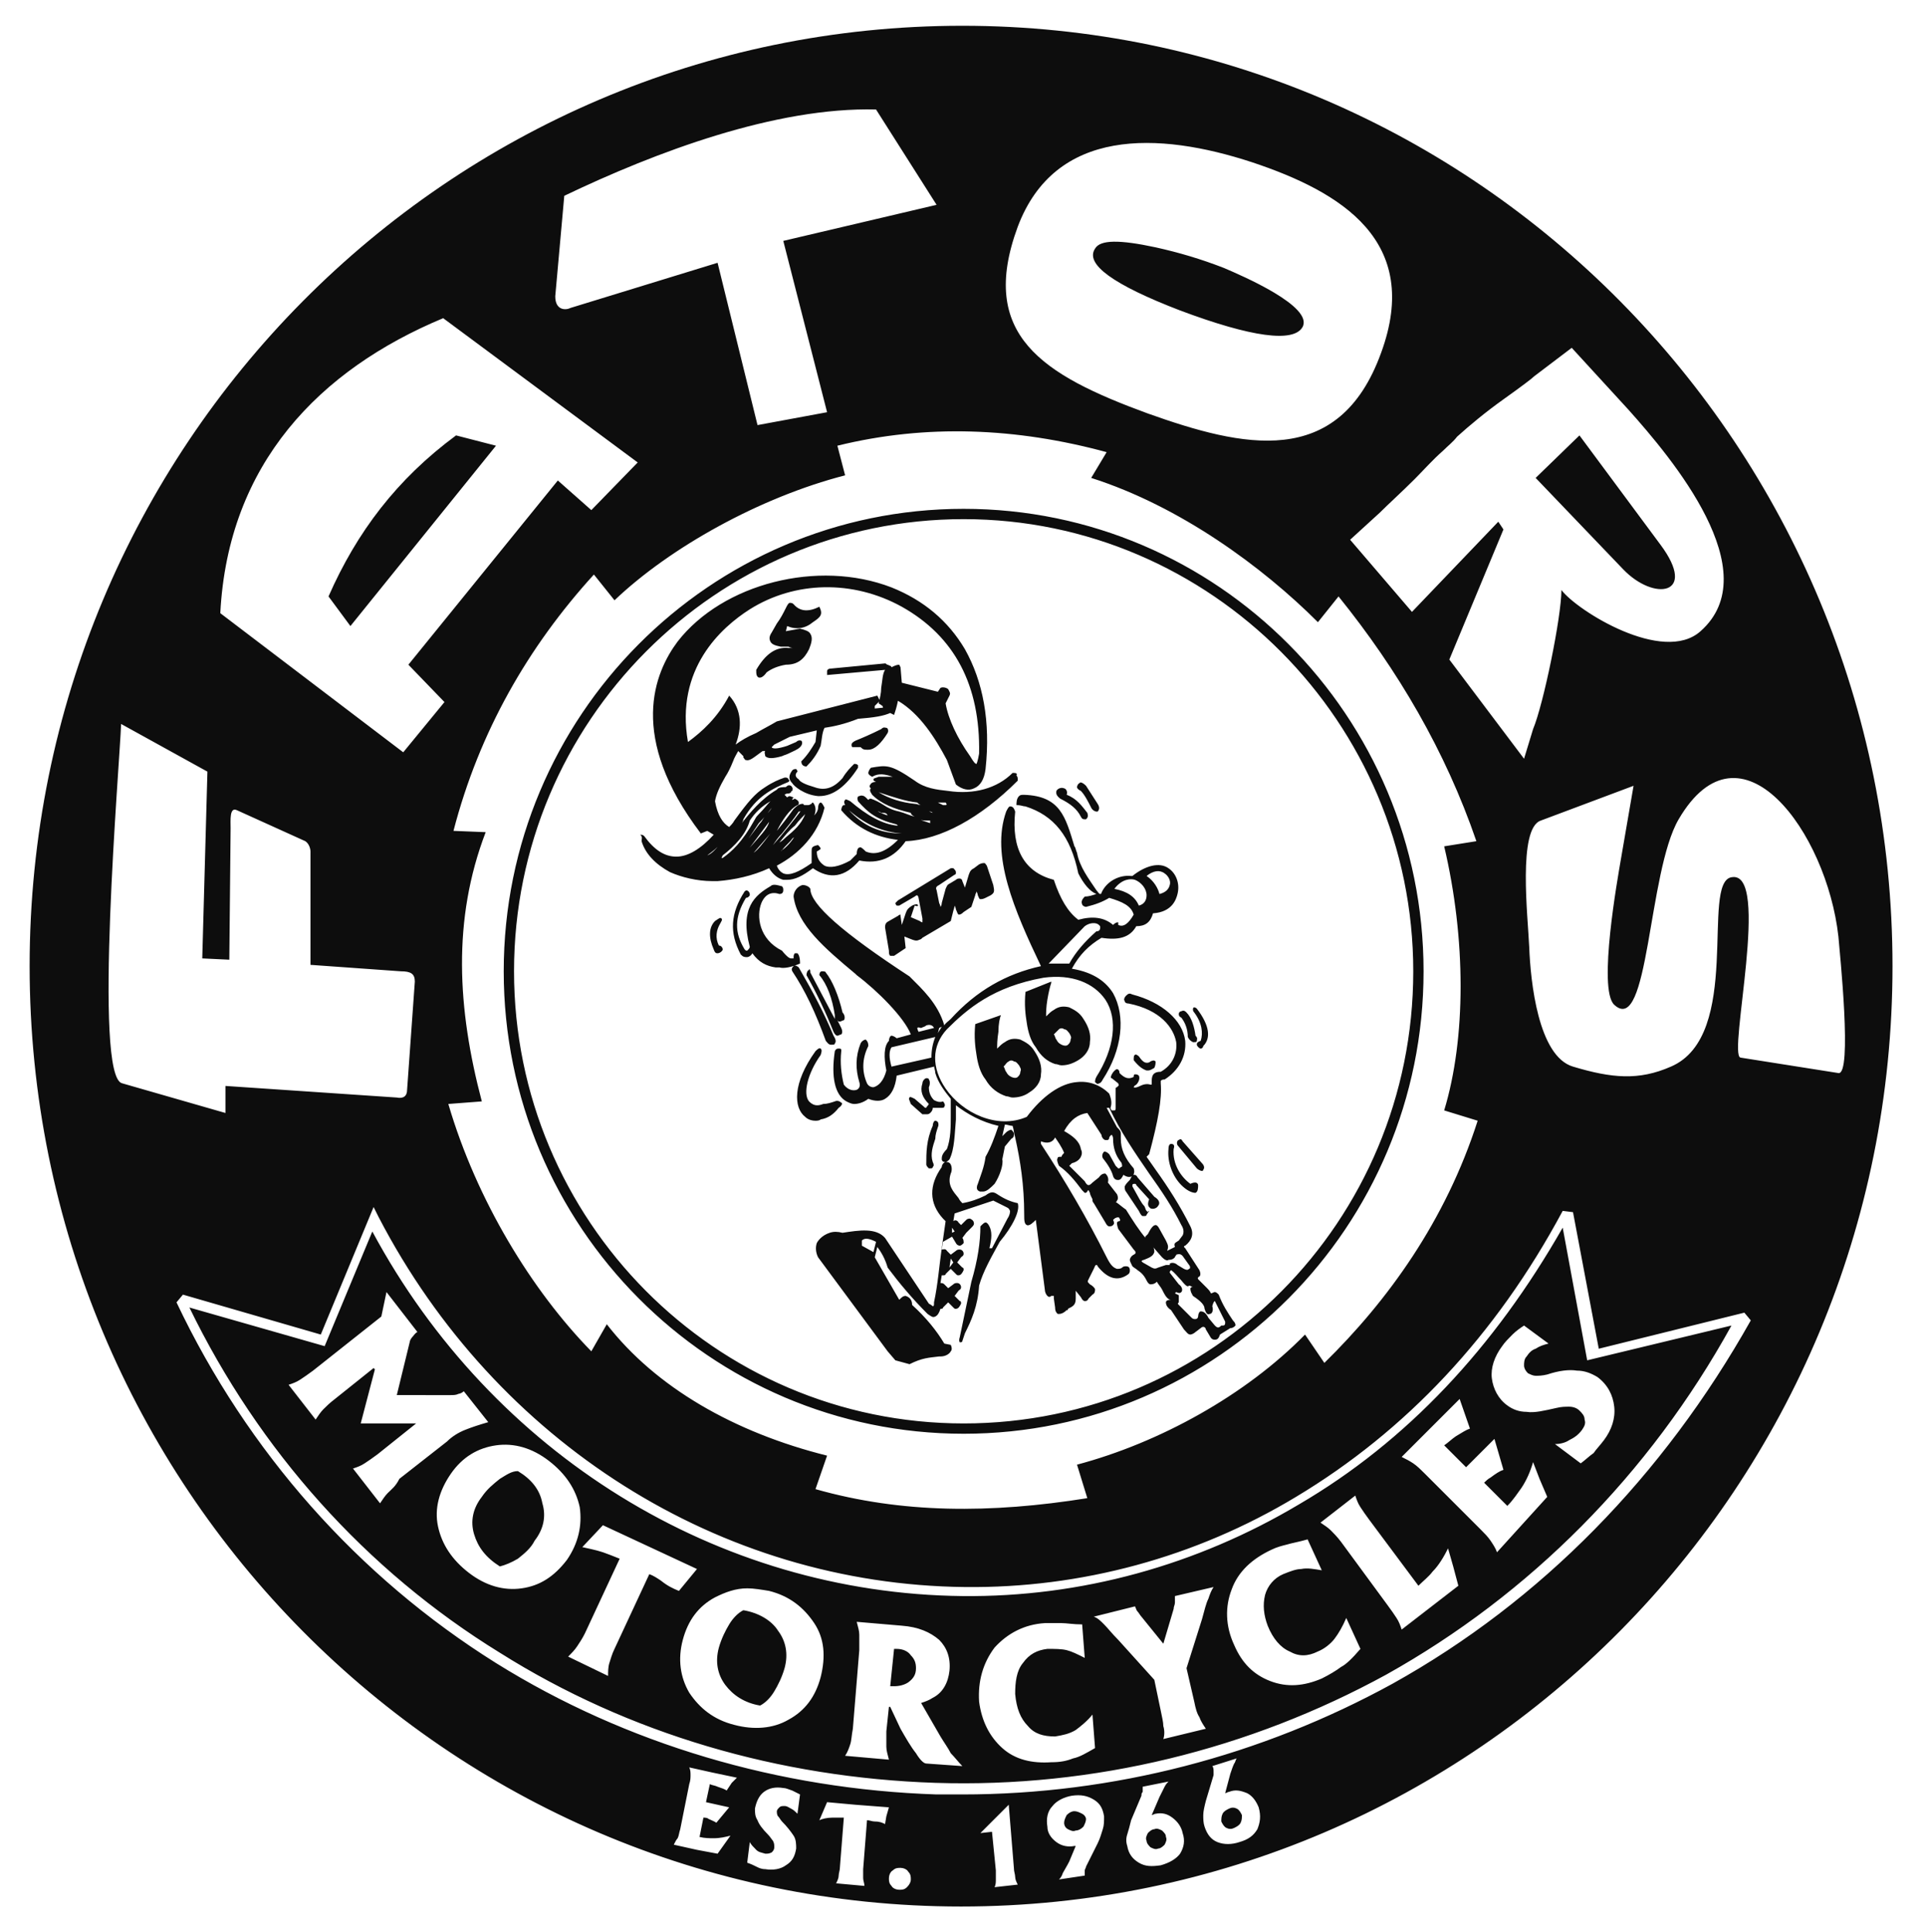 <?xml version="1.0" encoding="utf-8"?>
<!-- Generator: Adobe Illustrator 22.1.0, SVG Export Plug-In . SVG Version: 6.00 Build 0)  -->
<svg version="1.1" id="Layer_1" xmlns="http://www.w3.org/2000/svg" xmlns:xlink="http://www.w3.org/1999/xlink" x="0px" y="0px"
	 viewBox="0 0 149.5 150" style="enable-background:new 0 0 149.5 150;" xml:space="preserve">
<style type="text/css">
	.st0{fill:#0D0D0D;}
</style>
<path class="st0" d="M39.1,75.4c0,19.8,16,35.9,35.7,35.9s35.7-16.1,35.7-35.9s-16-35.9-35.7-35.9S39.1,55.6,39.1,75.4z M74.8,40.3
	c19.2,0,34.9,15.8,34.9,35.1c0,19.4-15.6,35.1-34.9,35.1S39.9,94.7,39.9,75.4C39.9,56,55.6,40.3,74.8,40.3z M62.1,74.8L62.1,74.8
	c0-0.5-0.1-0.7-0.2-0.8c-0.1,0-0.1,0-0.2,0c-0.1,0.1-0.1,0.2-0.1,0.4h-0.1l0,0c0,0,0,0-0.1,0s-0.3-0.1-0.7-0.6l0,0
	c-1.8-0.9-2-2.7-1.6-3.7c0.3-0.7,0.8-0.9,1.4-0.7l0,0l0,0c0.2,0,0.3-0.1,0.3-0.3c0-0.1,0-0.2-0.1-0.3c-0.4-0.1-0.7-0.2-0.9,0
	c-1.2,0.7-2.4,1.7-1.6,4.7c0,0.1-0.1,0.2-0.2,0.3c-0.1,0-0.1,0-0.2-0.1c-0.8-1.3-0.8-2.5,0.1-4c0.2,0,0.3-0.2,0.3-0.2
	c0-0.1,0-0.2-0.1-0.3c-0.1-0.1-0.2-0.1-0.3,0l0,0c-1.1,1.7-1.2,3.2-0.3,4.9l0,0c0.2,0.2,0.3,0.2,0.5,0.2c0.1,0,0.3-0.1,0.4-0.3
	c0.5,0.7,1.1,1,1.8,1.1c0.1,0,0.2,0,0.3,0C60.8,75.2,61.4,75.1,62.1,74.8L62.1,74.8z M58.8,73.6L58.8,73.6L58.8,73.6L58.8,73.6z
	 M60,74.5L60,74.5L60,74.5L60,74.5z M49.8,65.3c0.3,1,1.1,1.8,2.2,2.4c0.9,0.4,2.1,0.7,3.3,0.7c0.1,0,0.3,0,0.4,0
	c1.3-0.1,2.7-0.4,4-1c0.3,0.5,0.7,0.8,1.1,0.9c0.1,0,0.2,0,0.3,0c0.6,0,1.2-0.3,2-0.9c1.3,0.9,2.5,0.7,3.6-0.6
	c1.5,0.3,2.7-0.2,3.6-1.5c2.7-0.1,5.8-1.8,8.7-4.7l0,0l0,0c0-0.2,0-0.3-0.1-0.4C79,60,78.8,60,78.6,60l0,0l0,0c-1.2,1.2-3,1.7-5,1.4
	c-0.9-0.1-1.8-0.2-2.6-0.8c-1.9-1.3-2.2-1.2-3.4-1l0,0l0,0c-0.1,0.1-0.2,0.3-0.2,0.4c0,0.1,0.1,0.2,0.3,0.3l0,0l0,0
	c0.5-0.3,1-0.2,1.6,0c-0.4,0-0.8,0-1.1,0c-0.2,0.1-0.4,0.1-0.4,0.2c0,0.1,0,0.1,0.2,0.2l0,0c-0.3,0-0.4,0.1-0.5,0.3
	c0,0.1,0,0.1,0.1,0.2l0,0c-0.1,0.1-0.1,0.2,0.1,0.5l0,0c0.7,0.7,1.7,1.1,3,1.4c0,0.1,0.1,0.2,0.3,0.3c-0.4-0.1-0.8-0.3-1.2-0.4
	c-0.5-0.1-0.9-0.3-1.2-0.5c-0.3-0.2-0.7-0.4-1-0.5l0,0l0,0c-0.1,0-0.1,0-0.2,0.1c-0.1-0.1-0.1-0.1-0.2-0.2c-0.1-0.1-0.3-0.2-0.5-0.1
	c-0.1,0-0.2,0.1-0.1,0.4l0,0l0,0c0.8,0.9,1.4,1.4,3,1.8l0.1,0.1l0,0c-1.2-0.1-2.4-0.8-3.7-1.9c-0.2-0.1-0.4-0.2-0.4-0.1
	c-0.1,0.1-0.1,0.2,0,0.4c-0.1,0-0.1,0-0.1,0c-0.1,0-0.2,0.2-0.2,0.4l0,0l0,0c1.2,1.4,2.7,2.1,4.4,2.3c-1,1-1.8,1.2-2.5,0.9
	c-0.2-0.2-0.4-0.4-0.5-0.3c-0.1,0-0.2,0.2-0.2,0.5L66,66.8c-0.9,0.5-1.6,0.6-2,0.4c-0.3-0.2-0.6-0.5-0.6-1.1
	c0.2-0.1,0.3-0.2,0.3-0.2c0-0.1-0.1-0.2-0.2-0.3l0,0l0,0C63,65.7,63,65.8,63,66.1V67c-1,0.7-1.7,1-2.2,0.8c-0.2-0.1-0.4-0.3-0.5-0.6
	c1.7-0.9,3.2-2.4,3.7-4.5l0,0l0,0c-0.1-0.2-0.2-0.4-0.3-0.4s-0.2,0.2-0.2,0.4s-0.1,0.4-0.3,0.6c0.1-0.2,0.1-0.4,0.1-0.5
	c0-0.2-0.1-0.4-0.2-0.5l0,0l0,0c0,0-0.1,0-0.1,0.1c-0.1,0-0.1,0.1-0.3,0.1l0,0l0,0c0,0,0,0,0,0.1c0,0,0,0,0-0.1l0,0l0,0
	c-0.1,0-0.2,0-0.3,0c-0.1,0.1,0,0.2,0,0.2l0,0c0,0.1-0.1,0.1-0.2,0.2l0,0l0,0c-0.6,0.8-1.4,1.8-2.2,2.7l0,0l0,0l0,0
	c0.2-0.3,0.4-0.6,0.7-0.9c0.4-0.5,0.9-1.1,1.3-1.7c0.2,0,0.3-0.1,0.4-0.2c0-0.1,0-0.2,0-0.3s-0.1-0.1-0.1-0.1
	c-0.2,0-0.4,0.1-0.7,0.4c-0.5,0.7-0.9,1.2-1.3,1.7c0.4-0.8,1-1.7,1.6-2c0.1,0,0.1-0.1,0.1-0.2c0-0.1-0.1-0.2-0.3-0.3l0,0l-0.2,0.1
	c0-0.1,0-0.1,0.1-0.2l0,0l-0.3-0.1l0,0c-0.1,0-0.2,0.1-0.2,0.1l-0.2-0.2c0.1-0.1,0.2-0.1,0.3-0.1s0.2-0.1,0.2-0.1s0-0.1,0.1-0.1l0,0
	c0-0.1,0.1-0.2-0.1-0.4c-0.2-0.1-0.3,0-0.4,0.1c-0.2,0-0.6,0-0.7,0.2c-1.2,0.7-2.1,1.8-2.8,2.7c0.1-0.1,0.2-0.3,0.2-0.4
	c1-1.8,2.3-2.4,3.5-2.9l0,0c0.1-0.1,0.1-0.1,0-0.2c0-0.1-0.2-0.2-0.4-0.1c-0.3,0.1-0.8,0.3-1.4,0.7c-0.8,0.5-1.3,1.1-2.4,2.6
	c-0.1,0.2-0.3,0.4-0.4,0.5l0,0c-0.5-0.3-0.9-0.9-1.1-2c0.1-0.6,0.4-1.2,0.8-1.9c0.2-0.3,0.4-0.7,0.6-1.2c0.1-0.3,0.3-0.6,0.4-0.8
	l0.4,0.4v0.1l0,0c0.1,0.1,0.1,0.2,0.2,0.2c0.3,0.1,0.6-0.2,1.3-0.7l0,0h0.1h0.1c-0.1,0.1,0,0.3,0,0.4c0.2,0.2,0.6,0.2,1.3,0
	c0.2-0.1,0.3-0.1,0.5-0.2c0.4-0.2,0.7-0.3,0.9-0.5s0.2-0.4,0.1-0.5c0,0-0.2-0.1-0.4,0.1l-0.7,0.3c-0.3,0.1-0.7,0.2-0.9,0.2l0,0
	c-0.3,0-0.3-0.1-0.3-0.1s0,0,0.2-0.2l1.2-0.6l2.1-0.5l-0.1,0.9c-0.3,0.5-0.6,1-1.1,1.5l0,0l0,0c0,0.3,0.2,0.4,0.4,0.4l0,0l0,0
	c0.4-0.4,0.8-0.9,1.1-1.6l0,0c0.1-0.5,0.1-1,0.3-1.4c0.7-0.1,1.6-0.3,2.6-0.7c1.2-0.1,2-0.2,2.6-0.5l0,0l-0.3-0.4l-1,0.1v-0.2
	l0.4-0.4L68.1,54l-7.8,2l0,0c-0.5,0.3-1.1,0.6-1.6,0.9c-0.7,0.3-1.2,0.6-1.6,0.9c0.5-1.3,0.5-2.7-0.5-3.8l0,0l0,0
	c-0.9,1.7-2.1,2.8-3.2,3.6c-1-5.7,2.6-8.9,4.8-10.3c3.5-2.2,8-2.3,11.8-0.2c4.1,2.3,6.1,6.1,6,11.4c-0.1,0.6-0.2,0.8-0.2,0.8
	c-0.1,0-0.2-0.1-0.5-0.6c-1-1.4-1.7-2.9-1.9-4.1l0.3-0.6c0.1-0.2,0-0.3-0.1-0.5c-0.1-0.1-0.4-0.2-0.6-0.1l0,0l-0.2,0.3L70,53
	l-0.1-1.2l-0.1-0.2l0,0c-0.2,0-0.4,0.1-0.6,0.2c0-0.1-0.1-0.1-0.3-0.2c-0.1,0-0.1-0.1-0.2-0.1l0,0l-4.2,0.4c-0.2,0-0.3,0.1-0.3,0.2
	c0,0.1,0,0.2,0,0.3l0,0l4.5-0.4c-0.2,0.3-0.2,0.8-0.3,1.4c0,0.4-0.1,0.8-0.2,1.2l0,0l0.3,0.2l0.1,0.3l0.8,0.4l0,0
	c0.1-0.3,0.2-0.6,0.3-1.1c1.7,1,2.9,2.9,3.8,4.6l0.7,1.9l0,0l0,0c0.5,0.4,1,0.5,1.4,0.3c0.5-0.2,0.8-0.7,0.9-1.5
	c0.4-3.7-0.2-6.8-1.6-9.3c-1.3-2.2-3.2-3.8-5.7-4.8c-5.7-2.2-13.1-0.3-16.6,4.2c-1.8,2.4-3.9,7.4,1.8,14.9l0,0l0.5-0.2l0.5,0.3
	c-1,1.1-2,1.7-2.9,1.7l0,0c-0.9,0-1.7-0.5-2.5-1.6l0,0c-0.1-0.1-0.2-0.1-0.3-0.1C49.9,65,49.8,65.1,49.8,65.3L49.8,65.3L49.8,65.3z
	 M72.2,63.9c-0.3-0.1-0.6-0.2-0.9-0.3c0.2,0.1,0.5,0.1,0.9,0.1C72.2,63.7,72.2,63.8,72.2,63.9C72.2,63.8,72.2,63.8,72.2,63.9z
	 M73.4,62.3c0.1,0.1,0.1,0.2,0,0.2c0,0-0.1,0-0.2,0l-0.4-0.2C73,62.3,73.2,62.3,73.4,62.3z M72.4,63.1L72.4,63.1
	C72.4,63.2,72.4,63.2,72.4,63.1c-0.1,0-0.2-0.1-0.3-0.1C72.2,63,72.3,63,72.4,63.1z M71,62.4c-1-0.1-2-0.4-2.8-0.9
	c1.2,0.4,2.1,0.7,3,0.8c0.1,0.1,0.2,0.2,0.3,0.2C71.3,62.5,71.2,62.4,71,62.4z M68.9,63.3c-0.3-0.1-0.6-0.2-0.9-0.4
	c0.1,0.1,0.3,0.1,0.4,0.2C68.7,63.1,68.8,63.1,68.9,63.3L68.9,63.3z M65.9,62.9c1.4,1.2,2.7,1.7,4.1,1.8
	C68.3,64.7,67,64.1,65.9,62.9z M60.7,66C60.6,66.1,60.6,66.1,60.7,66C60.6,66.1,60.6,66,60.7,66c0.3-0.4,0.6-0.6,0.8-0.9
	c0.1-0.1,0.2-0.1,0.2-0.2C61.4,65.4,61,65.8,60.7,66z M61.7,64.1c0.3-0.4,0.6-0.7,0.8-0.9C62.2,64,61.6,64.5,61,65
	c-0.1,0.1-0.3,0.3-0.5,0.4C60.9,64.9,61.3,64.4,61.7,64.1z M58.2,65.8C58.2,65.8,58.2,65.9,58.2,65.8C58.2,65.9,58.2,65.8,58.2,65.8
	l1.5-2C59.6,64.3,58.9,65,58.2,65.8C58.3,65.8,58.2,65.8,58.2,65.8z M58.5,66.2l1.3-1.5C59.2,65.5,58.8,66,58.5,66.2z M59.9,62.7
	c-0.1,0.2-0.2,0.3-0.4,0.5s-0.3,0.5-0.5,0.7l-0.9,1.2l0.8-1.2C59.3,63.5,59.6,63.1,59.9,62.7z M58.2,63.7c0.4-0.6,0.9-1.1,1.6-1.5
	c-0.2,0.2-0.5,0.6-0.9,1c-0.1,0.1-0.2,0.2-0.3,0.4c-1,1.8-1.8,2.5-2.5,3l0,0c-0.1,0-0.1,0-0.1,0s0,0,0.1-0.2
	C57,65.7,57.9,64.8,58.2,63.7z M55.9,65.5c-0.4,0.5-0.7,0.8-1,0.9C55.3,66.1,55.7,65.8,55.9,65.5z M63.1,48.3
	c0.6-0.4,0.8-0.6,0.5-1.2l0,0l0,0c-0.8,0.4-1.5,0.4-2-0.2c-0.1-0.1-0.2-0.1-0.3-0.1S61.1,47,61,47.2c-0.2,0.4-0.4,0.8-0.7,1.2
	l-0.4,0.7c-0.2,0.3-0.2,0.5-0.1,0.7c0.1,0.2,0.3,0.3,0.8,0.4h0.6c0.2,0.1,0.3,0.1,0.4,0.1c0,0-0.1,0-0.2,0c-0.1,0-0.1,0-0.2,0
	c-1-0.1-1.8,0.5-2.5,1.7l0,0c0,0.3,0,0.5,0.2,0.6c0,0,0,0,0.1,0s0.3-0.1,0.5-0.4c0.4-0.3,0.9-0.5,1.5-0.6l0,0c0.9,0,1.4-0.4,1.8-1.2
	c0.2-0.5,0.3-0.9,0.1-1.2c-0.1-0.2-0.4-0.3-0.8-0.4L61,49l0.1-0.4C61.8,48.9,62.5,48.8,63.1,48.3z M66.8,58c0.2,0.2,0.3,0.2,0.5,0.2
	c0,0,0,0,0.1,0c0.5,0,1-0.5,1.5-1.3l0,0c0.1-0.2,0-0.4-0.1-0.4s-0.2-0.1-0.4,0.1c-0.8,0.4-1.5,0.7-2,0.9l0,0
	c-0.2,0.1-0.3,0.2-0.3,0.3s0,0.2,0.1,0.2s0.2,0,0.3,0H66.8z M61.9,59.9L61.9,59.9c0-0.1-0.1-0.2-0.1-0.2c-0.1,0-0.2,0-0.3,0.1l0,0
	c-0.3,0.4-0.3,0.7,0,1c0.1,0.2,0.9,0.9,2,1c0,0,0,0,0.1,0c1.1,0,2.1-0.8,3-2.2l0,0c0-0.1,0-0.1,0-0.2c-0.1-0.1-0.2-0.1-0.3-0.1l0,0
	l0,0c-0.3,0.3-0.6,0.6-0.9,1.1c-0.7,0.8-1.4,1-2.2,0.7c-0.7-0.2-1.1-0.4-1.2-0.6C61.7,60.3,61.7,60.1,61.9,59.9L61.9,59.9z
	 M55.8,73.4c-0.3-0.6-0.2-1.2,0.1-1.7c0.1-0.2,0.2-0.3,0.1-0.4c-0.1-0.1-0.2,0-0.5,0.2l0,0C55,72,55,72.8,55.4,73.7
	c0.1,0.3,0.2,0.3,0.3,0.3l0,0c0.2,0,0.4-0.2,0.4-0.3C56.1,73.6,56,73.4,55.8,73.4z M83.9,61.4c0.3,0.3,0.6,0.9,0.8,1.3
	c0.1,0.2,0.3,0.3,0.4,0.3h0.1c0.1-0.1,0.2-0.3,0-0.6L84.3,61c-0.3-0.3-0.5-0.3-0.5-0.2c-0.1,0-0.2,0.2-0.2,0.3
	C83.6,61.2,83.7,61.3,83.9,61.4z M82.3,62c0.8,0.4,1.3,0.8,1.6,1.4c0.1,0.2,0.2,0.2,0.3,0.2h0.1c0.1-0.1,0.2-0.2,0.1-0.5l0,0
	c-0.4-0.5-0.8-1.1-1.6-1.4c0.1-0.3-0.1-0.5-0.2-0.5c-0.2-0.1-0.5,0-0.6,0.2C82,61.5,81.9,61.7,82.3,62z M79.6,62.6
	c2.2,0.7,3.5,2.3,4.1,5.2l0,0c0.4,0.8,0.9,1.4,1.4,1.6c-0.3,0.1-0.6,0.2-0.9,0.2l0,0l0,0C84,69.8,83.9,70,84,70.2
	c0,0.1,0.2,0.2,0.3,0.2c0.8-0.2,1.3-0.4,1.8-0.7c1,0.3,1.7,0.6,1.9,1.3c-0.4,0.7-0.8,1-1.2,0.8c0-0.1,0-0.2,0-0.2
	c-0.1,0-0.2,0-0.4,0.2c-0.7-0.6-1.6-0.7-2.7-0.4c-0.8-0.6-1.4-1.6-1.9-3.1l0,0l0,0c-2.3-0.6-3.3-2.4-3-5.3l0,0l0,0
	c-0.1-0.3-0.2-0.4-0.4-0.4c-0.1,0-0.2,0.2-0.3,0.4c-1.2,3.4,0.6,7.6,2.7,12l0,0c-2.7,0.6-5,1.9-7,4.1c-0.2,0.2-0.4,0.3-0.5,0.5
	c-0.5-1.7-1.7-2.8-2.7-3.8c-5.2-3.4-7.7-5.6-7.7-6.8l0,0l0,0c-0.1-0.2-0.4-0.3-0.6-0.3c-0.4,0.1-0.7,0.5-0.7,0.9
	c0.3,2.2,2.4,4,4.8,6l0.1,0.1c1.6,1.2,3.7,3.3,4.2,4.6l-1.1,0.3c-0.1-0.1-0.3-0.2-0.4-0.2S69,80.6,69,80.8c-0.4,0.4-0.4,1.3-0.2,2.3
	c-0.2,0.8-0.6,1.2-1,1.3c-0.2,0-0.4-0.1-0.5-0.3c-0.4-0.9-0.4-1.9,0.1-2.9l0,0c0-0.3-0.1-0.4-0.2-0.5c-0.1,0-0.3,0.1-0.4,0.3
	c-0.4,1-0.4,2-0.1,3c0.1,0.3,0,0.5-0.2,0.6c-0.3,0.1-0.7,0-1-0.4c-0.2-0.8-0.3-1.7-0.2-2.6v-0.1c0-0.1-0.1-0.1-0.2-0.1l0,0
	c-0.1,0-0.2,0-0.3,0.2l0,0c-0.3,2,0,3.4,0.9,3.9c0.2,0.1,0.4,0.2,0.6,0.2c0.3,0,0.7-0.1,1.1-0.4c0.5,0.2,1,0.2,1.3,0
	c0.5-0.3,0.8-0.9,0.9-1.8l2.9-0.7l0,0v-0.1c0,0.2,0.1,0.4,0.1,0.6c0.2,0.7,0.7,1.4,1.2,2c0,0.4,0,0.9,0,1.3c0,0.9,0,1.8-0.3,2.6
	c-0.4,0.4-0.4,0.6-0.4,0.8c0,0.1,0.1,0.2,0.2,0.2h0.1c0.1,0,0.2-0.1,0.3-0.2l0,0c0.4-0.8,0.4-2,0.5-3.1c0-0.4,0-0.8,0-1.1
	c0.9,0.7,2,1.3,3.3,1.6c-0.3,0.9-0.6,1.7-1,2.4l0,0c-0.1,0.8-0.4,1.5-0.6,2.1c-0.1,0.2-0.1,0.4,0,0.5c0,0,0.1,0.1,0.2,0.1
	s0.1,0,0.2,0c0.3,0,0.6-0.3,0.9-0.6c0.4-0.6,0.7-1.5,0.6-1.9l0.2-1l0.5-0.6c0.2-0.1,0.2-0.2,0.2-0.4c0-0.1-0.1-0.2-0.2-0.3
	c-0.1,0-0.3,0.1-0.4,0.2l-0.3,0.3l0.2-0.9c0.2,0,0.4,0.1,0.6,0.1c0.1,0.3,0.1,0.6,0.2,0.9c0.4,1.8,0.7,3.7,0.7,6
	c0,0.4,0,0.7,0.2,0.8c0.2,0.1,0.5-0.2,0.7-0.4l0.7,5.4c0,0.2,0.1,0.4,0.2,0.5s0.2,0.1,0.3,0c0.1,0,0.1,0,0.2,0v0.1v0.1l0.1,0.7
	c0,0.3,0.1,0.4,0.2,0.5h0.1c0.2,0,0.4-0.1,0.6-0.3c0.1,0,0.1,0,0.1-0.1c0.4-0.2,0.6-0.3,0.6-0.8v-0.6l0.4,0.5
	c0.1,0.2,0.2,0.3,0.3,0.3c0.1,0,0.2,0,0.3-0.2l0.3-0.3c0.2-0.1,0.2-0.3,0.2-0.4s-0.2-0.3-0.4-0.4c-0.2-0.2-0.2-0.2-0.1-0.4l0.4-0.8
	l0,0c0.1-0.2,0.1-0.3,0.2-0.3c0,0,0.1,0,0.1,0.1c0.8,1,1.6,1.2,2.4,0.6c0.1-0.1,0.1-0.2,0.1-0.3c0-0.2-0.1-0.3-0.3-0.3
	c-0.1,0-0.2,0-0.3,0.1c-0.1,0.1-0.3,0.1-0.4,0.1c-0.3-0.1-0.5-0.3-0.8-0.9c-1.5-3-3.2-5.9-5.1-8.8v-0.2c0.5,0.2,0.9,0.1,1.1-0.3
	c0.2,0.3,0.5,0.7,0.7,1.2c-0.1,0.1-0.2,0.2-0.2,0.3c-0.2,0-0.3,0-0.3,0.1c-0.1,0.1,0,0.4,0.1,0.6l0,0c0.7,0.5,1.2,1.1,1.8,1.9
	c0.1,0.1,0.2,0.2,0.2,0.2c0.1,0,0.1,0,0.2-0.1c0-0.1,0.1-0.1,0.1-0.1s0,0,0.1,0.2l0,0c0,0.1,0.1,0.3,0.2,0.5v0.1
	c0,0.1,0.1,0.2,0.1,0.2l0.9,1.5c0.1,0.2,0.2,0.3,0.3,0.3c0.1,0,0.2,0,0.3-0.1c0.1-0.1,0.1-0.2,0-0.4c0.1-0.1,0.2-0.2,0.4-0.2
	c0,0,0.1,0,0.1,0.1c0,0,0.1,0.1,0,0.2c-0.1,0-0.1,0-0.2,0.1c0,0.1,0,0.2,0.1,0.5L88,97c0.2,0.2,0.2,0.3,0,0.4s-0.3,0.3-0.3,0.4
	s0.1,0.3,0.2,0.5c0.1,0.1,0.3,0.2,0.4,0.3c0.3,0.2,0.5,0.4,0.7,0.8c0.1,0.2,0.2,0.3,0.3,0.3c0.1,0,0.3,0,0.5-0.2
	c0.1,0.2,0.3,0.4,0.4,0.6c0.2,0.4,0.4,0.8,0.7,0.8l0,0l0,0c-0.3,0-0.4,0.1-0.4,0.2c0,0.2,0.1,0.4,0.4,0.6l1,1.5
	c0.2,0.2,0.3,0.4,0.5,0.4c0.1,0,0.3-0.1,0.4-0.2l0.4-0.3c0.1-0.1,0.2-0.1,0.2-0.1c0.1,0,0.2,0.1,0.2,0.2l0.3,0.5
	c0.1,0.2,0.2,0.3,0.4,0.3l0,0c0.2,0,0.3-0.1,0.4-0.4l0.8-0.5c0.2,0,0.3-0.1,0.4-0.2c0-0.1,0-0.2-0.2-0.4c-0.4-0.6-0.8-1.2-1.1-2l0,0
	c-0.1-0.1-0.2-0.2-0.3-0.2l0,0c-0.1,0-0.2,0.1-0.3,0.1c-0.1-0.2-0.2-0.3-0.3-0.4L93,99.3c0-0.1-0.1-0.1,0-0.1c0,0,0-0.1,0.1-0.1l0,0
	c0.1-0.1,0.1-0.3,0-0.5L92,96.9c-0.1-0.1-0.1-0.1-0.1-0.1s0-0.1,0.1-0.1c0.5-0.4,0.7-0.9,0.4-1.5c-0.8-1.6-1.7-3-2.7-4.4
	c-0.2-0.3-0.5-0.7-0.7-1l0.2-0.2l0,0c0.7-2.6,1-4.3,0.9-5.5l0,0c0-0.1,0-0.2,0-0.2c0.1-0.1,0.2-0.1,0.3-0.1l0,0
	c1.1-0.7,1.7-1.8,1.6-3c-0.2-1.6-1.8-3-4.1-3.6c-0.2-0.1-0.3-0.1-0.5,0.1c-0.1,0.1-0.2,0.3-0.1,0.4c0,0.1,0.1,0.2,0.3,0.2
	c2.5,0.5,3.5,1.9,3.7,3c0.1,0.9-0.3,1.8-1.2,2.3c-0.5,0-0.7,0.2-0.7,0.7c0,0.3,0,0.3,0,0.3h-0.1l0,0c-0.3-0.1-0.6,0-0.8,0.1
	c-0.4,0.2-0.5,0.1-0.5,0.1s0-0.1,0.2-0.2c0.2-0.2,0.3-0.5,0.2-0.7l0,0c-0.1-0.1-0.2-0.1-0.3-0.1c-0.1,0-0.1,0.1-0.1,0.2
	c-0.4,0.2-0.7,0.1-1.1-0.3c0-0.2-0.1-0.3-0.2-0.3s-0.3,0.2-0.4,0.4c-0.1,0.2-0.1,0.3,0,0.3l0.5,0.4c0,0.1,0.1,0.1,0,0.2
	c0,0,0,0-0.1,0.1c-0.1,0-0.1,0.1-0.1,0.1c0,0.1,0,0.1,0,0.2V86c0,0.1,0,0.2-0.1,0.2s-0.1,0-0.2,0c0,0-0.1-0.1-0.1-0.2l0,0l0,0
	c0.1-0.3,0.1-0.6-0.1-1.1l0,0c-0.7-0.7-1.6-1-2.5-0.9c-1.3,0.1-2.7,1.1-3.9,2.7c-2.3,1-5-0.3-6.3-2.2c-1.1-1.6-1.1-3.3,0.1-4.6
	c1.6-1.6,3.6-3.3,7.5-4c2.2-0.3,3.9,0.4,4.8,1.7c1,1.5,0.7,3.8-0.7,6C85,83.8,85,83.9,85,84c0.1,0.1,0.2,0.2,0.3,0.1
	c0.1,0,0.2-0.1,0.3-0.3c1.5-2.3,1.8-4.9,0.8-6.7c-0.5-0.8-1.4-1.6-3.2-1.9c0.6-1.1,1.3-1.8,2.3-2.4c1.3,0.2,2.2,0,2.7-0.9
	c0.7,0,1.1-0.3,1.3-1c1.5-0.1,1.8-1.1,1.9-1.5c0.2-0.8-0.1-1.6-0.7-2c-0.7-0.5-1.8-0.2-2.8,0.6l0,0h-0.1c-0.9-0.1-1.9,0.4-2.3,1.3
	l0,0l0,0c0,0.1-0.1,0.1-0.1,0.1l0,0c-0.1,0-0.2-0.2-0.3-0.3l0,0c-0.6-0.9-1.3-1.8-1.5-2.9c-0.1-0.2-0.1-0.4-0.2-0.5
	c-0.7-2.3-1.1-3.9-3.9-4c-0.2,0-0.3,0-0.4,0.1c-0.2,0.2-0.2,0.5-0.2,0.7C79.3,62.5,79.4,62.6,79.6,62.6z M92.6,100.6L92.6,100.6
	c0.6,0.4,0.9,0.7,0.9,1l0,0l0,0c0.1,0.3,0.2,0.5,0.4,0.4c0.2,0,0.3-0.3,0.2-0.6c0.1-0.4,0.2-0.4,0.2-0.4s0,0,0.1,0.2l0.7,1.4
	c0,0.2,0,0.3-0.2,0.3h-0.1c-0.2,0.2-0.3,0.2-0.5,0l-0.5-0.6c-0.2-0.4-0.4-0.5-0.6-0.5c-0.1,0-0.2,0.2-0.2,0.4c0,0.1-0.1,0.2-0.2,0.2
	s-0.2,0-0.3-0.1l-1-1c-0.1-0.1-0.1-0.1,0-0.2l0,0v-0.3c0-0.1,0-0.1,0-0.2s-0.1-0.1-0.1-0.1l-0.2-0.1l0,0l0,0c0,0,0,0,0.1-0.1
	c0.2,0.1,0.3,0.1,0.4,0s0.1-0.4-0.2-0.6l-0.7-0.9c0-0.1,0-0.1,0.1-0.2l0,0c0.3,0.2,0.5,0.5,0.8,0.8c0.4,0.5,0.5,0.5,0.6,0.4
	c0.1,0,0.2,0.1,0.3,0.1c-0.1,0-0.1,0-0.2,0.1C92.4,100.3,92.5,100.4,92.6,100.6z M92.3,98.2c0.1,0.1,0.1,0.3,0,0.3
	c-0.1,0.1-0.2,0.1-0.4,0l-0.5-0.3c-0.2-0.2-0.5-0.2-0.6-0.1v0.1c-0.1,0-0.2,0-0.3,0l-0.6,0.2c-0.2,0.1-0.3,0.1-0.5,0L88.7,98
	l-0.1-0.1c0,0,0.1-0.1,0.2-0.1c0.5-0.2,0.7-0.3,0.8-0.6c0-0.1,0-0.3-0.1-0.4l0.7,0.8c0.2,0.2,0.4,0.3,0.5,0.2c0.3,0,0.4-0.1,0.5-0.2
	c0-0.1,0.1-0.1,0.1-0.2c0.3-0.1,0.4,0,0.5,0.1L92.3,98.2z M84.4,86.4l1.1,1.7c0,0.2,0.2,0.4,0.3,0.4c0.1,0,0.2,0,0.2,0
	c0.1-0.1,0.1-0.1,0.1-0.2c0.1-0.2,0.2-0.2,0.2-0.2s0.1,0.1,0.1,0.3c0,0.7,0.2,1.3,0.6,1.8c0.1,0.1,0.1,0.3,0.1,0.3
	c0,0.1-0.1,0.1-0.1,0.1l0,0l0,0c-0.1,0.1-0.1,0.1-0.2,0.1c0,0-0.1-0.1-0.2-0.2l-0.5-0.9c-0.2-0.2-0.3-0.2-0.4-0.2
	c-0.1,0.1-0.2,0.3-0.1,0.5l0,0c0.4,0.5,0.7,1,0.8,1.4c0.1,0.3,0.3,0.3,0.4,0.3c0.2,0,0.3-0.2,0.4-0.4c0.3,0.2,0.5,0.2,0.7,0.1
	c0.1-0.1,0.2-0.3,0.1-0.6l0,0c-0.7-0.8-1-1.5-1-2.3c0-0.2,0-0.3,0-0.4c0-0.2-0.1-0.3-0.3-0.5L85.9,86c0.1,0,0.1,0,0.2,0l0,0
	c0.9,1.9,2,3.5,3.1,5.1c1,1.4,1.8,2.6,2.5,4l0,0c0.2,0.3,0.2,0.6,0.1,0.8l-0.3,0.4c-0.3,0.2-0.4,0.2-0.3,0.5l-0.6,0.3
	c0.1-0.3,0.1-0.4-0.1-0.8L90,95.4c-0.1-0.2-0.2-0.3-0.3-0.3c-0.2,0-0.4,0.3-0.6,0.7C89,95.9,88.9,96,88.9,96c0,0.1,0,0.1,0.1,0.2
	c-0.6-0.7-1.1-1.5-1.6-2.3l0,0l0,0c-0.3-0.2-0.5-0.4-0.8-0.6c0,0,0.1,0,0.1-0.1c0.1-0.1,0.1-0.3,0-0.5L86,91.8
	c0.1-0.4-0.1-0.6-0.2-0.7c-0.1,0-0.3,0-0.5,0.3l-0.5,0.4l0,0c-0.1,0.1-0.2,0.2-0.3,0.2c-0.1,0-0.2-0.1-0.3-0.3L83,90.5l0.2-0.2
	c0.4-0.1,0.6-0.3,0.7-0.5s0.1-0.4,0-0.6c-0.1-0.6-0.6-1-1.3-1.4C83.1,86.9,83.7,86.5,84.4,86.4z M71.2,79.8c0.1-0.1,0.2,0,0.3,0l0,0
	l0,0c0.2-0.1,0.3-0.1,0.4-0.2c0.3-0.1,0.5,0,0.6,0.2l-1.2,0.3C71.2,79.9,71.2,79.8,71.2,79.8z M72.3,82.1l-3.1,0.7
	c-0.2-0.7-0.2-1.2,0-1.5l3.4-0.8C72.4,81,72.3,81.5,72.3,82.1z M72.8,80.2l0.1-0.4l0.2-0.1C73,79.9,72.9,80,72.8,80.2z M85.1,72.3
	L85.1,72.3c-0.9,0.8-1.6,1.6-2.1,2.5c-0.5,0-1,0-1.6,0l2.8-2.9c0.4-0.3,0.9-0.3,1.1-0.1c0.1,0.1,0.1,0.1,0.1,0.2
	C85.4,72.2,85.3,72.3,85.1,72.3z M90.4,67.8c0.3,0.2,0.5,0.6,0.4,0.9c-0.1,0.4-0.4,0.6-0.8,0.7c-0.1-0.4-0.4-1-1-1.4
	C89.5,67.6,90,67.5,90.4,67.8z M88.1,68.3c0.5,0.2,0.9,0.7,0.9,1.2c0,0.4-0.2,0.7-0.6,0.8c-0.3-0.7-0.9-1.1-1.9-1.3
	C87.1,68.2,87.8,68.2,88.1,68.3z M64.5,81.1C64.5,81.1,64.6,81.1,64.5,81.1c0.2,0,0.3,0,0.3-0.1c0.1-0.1,0.1-0.3-0.1-0.6
	C64,78.7,63.1,77,62,75.1c-0.1-0.1-0.3-0.2-0.4-0.1c-0.1,0.1-0.2,0.2-0.1,0.4c1,1.5,1.8,3.2,2.6,5.4C64.2,80.9,64.3,81.1,64.5,81.1z
	 M62.8,75.3c-0.1,0-0.2,0.2-0.2,0.4l0,0c0.8,1.4,1.5,2.9,2.1,4.4c0.1,0.2,0.2,0.3,0.3,0.3l0,0c0.1,0,0.2-0.1,0.3-0.1
	c0.1-0.1,0.1-0.3,0-0.5L65,79.2l0.1,0.1h0.1c0.1,0,0.2-0.1,0.3-0.1c0.1-0.1,0.1-0.4-0.1-0.6c-0.3-1.3-0.8-2.5-1.3-3.1
	c0-0.1-0.2-0.1-0.3-0.1s-0.2,0.1-0.2,0.3l0,0l0,0c0.6,0.7,1,1.8,1.2,3.1c0,0.1,0,0.2,0,0.3l-1.9-3.6C62.9,75.2,62.8,75.2,62.8,75.3z
	 M65.1,86c0.3-0.2,0.3-0.4,0.2-0.4c-0.1-0.1-0.3-0.2-0.5-0.1c-0.3,0.1-0.6,0.2-0.9,0.2l0,0l0,0c-0.5,0.2-0.8,0.1-1.1-0.2
	c-0.5-0.6-0.1-2.2,0.9-3.6c0.1-0.3,0.1-0.4,0-0.5s-0.3,0.1-0.4,0.2c-1.8,2.5-1.7,4.4-0.8,5.1c0.2,0.2,0.5,0.3,0.8,0.3
	c0.1,0,0.3,0,0.4-0.1C64.3,86.8,64.7,86.5,65.1,86z M71.9,86c-0.1,0-0.1,0-0.2-0.1L71,85.3c-0.2-0.1-0.4-0.2-0.4-0.1
	c-0.1,0.1,0,0.2,0.1,0.5l0.9,0.8l0,0c0.1,0,0.2,0,0.3,0c0.1,0,0.2,0,0.3-0.1c0.1-0.1,0.2-0.2,0.2-0.4H73c0.2,0,0.3,0,0.3-0.1
	c0.1-0.1,0-0.3-0.1-0.4l0,0l0,0c-0.3,0.1-0.5,0-0.7-0.1c-0.2-0.2-0.4-0.5-0.4-1c0.1-0.2,0.1-0.5,0-0.6c0-0.1-0.1-0.1-0.2-0.1
	s-0.3,0.2-0.3,0.4c-0.2,0.6,0,1.1,0.5,1.6C72,85.9,71.9,85.9,71.9,86z M92.7,78.6c0.6,0.8,0.7,1.6,0.5,2.2c-0.3,0.1-0.3,0.2-0.3,0.3
	c0,0.1,0.2,0.3,0.3,0.3l0,0c0.1,0,0.2-0.1,0.2-0.2c0.6-0.6,0.5-1.6-0.5-2.9c-0.1-0.1-0.2-0.1-0.2-0.1c-0.1,0-0.1,0.1-0.1,0.2
	S92.7,78.6,92.7,78.6z M91.7,78.5c-0.1,0-0.2,0.1-0.2,0.2s0,0.2,0.2,0.3c0.3,0.4,0.5,0.9,0.5,1.5c0.1,0.2,0.2,0.3,0.4,0.4
	c0,0,0,0,0.1,0s0.2,0,0.2-0.1s0.1-0.2-0.1-0.4c-0.1-0.7-0.3-1.4-0.7-1.8C92,78.5,91.9,78.4,91.7,78.5z M88,82.3
	c0.4,0.5,0.7,0.7,1,0.8h0.1c0.2,0,0.3-0.1,0.5-0.2l0,0l0,0c0.1-0.2,0.1-0.4,0.1-0.5c-0.1-0.1-0.2-0.1-0.4,0l0,0
	c-0.1,0.1-0.2,0.1-0.3,0.1c-0.2,0-0.4-0.2-0.6-0.5l0,0c-0.1-0.1-0.3-0.2-0.3-0.1C88,81.9,88,82.1,88,82.3L88,82.3L88,82.3z
	 M93.4,90.8c0.1-0.1,0.1-0.3-0.1-0.5l-1.5-1.7c-0.1-0.2-0.2-0.2-0.3-0.1c-0.1,0-0.2,0.2-0.1,0.4l1.5,1.8c0.1,0.1,0.3,0.2,0.4,0.2
	C93.3,90.9,93.4,90.9,93.4,90.8z M90.9,88.8c-0.1,0-0.2,0.1-0.2,0.4c-0.1,1,0.3,2.1,1,2.8c0.4,0.4,0.8,0.6,1.1,0.6l0,0l0,0
	C93,92.5,93,92.2,93,92c0-0.1-0.1-0.2-0.2-0.2s-0.2,0-0.4,0.1c-0.7-0.5-1.4-1.5-1.3-2.7C91.2,88.9,91.1,88.8,90.9,88.8z M88.4,94
	c0.1,0.2,0.2,0.4,0.3,0.4h0.1c0.1,0,0.2,0,0.2-0.1l0.2-0.3l0,0c-0.1,0-0.1,0.1-0.1,0.1L89,94c-0.1-0.1-0.1-0.3-0.2-0.4
	c-0.2-0.2-0.4-0.6-0.9-1.5V92c0-0.1,0.1-0.1,0.2-0.1c0,0,0.1,0,0.1,0.1l1,1.1c-0.2,0.5,0,0.6,0.1,0.7c0.2,0.1,0.5,0,0.6-0.2
	c0.1-0.1,0.2-0.4-0.3-0.7l-1.3-1.5c-0.1-0.2-0.2-0.2-0.3-0.2c-0.1,0-0.2,0.2-0.3,0.4c-0.2,0.2-0.3,0.3-0.4,0.5c0,0.1,0,0.3,0.1,0.4
	L88.4,94z M72.8,87.5c0.1-0.2,0-0.4,0-0.4C72.7,87,72.6,87,72.6,87c-0.1,0-0.2,0.2-0.2,0.4c-0.5,1.1-0.5,2.1-0.5,3
	c0,0.1,0.1,0.2,0.2,0.3c0,0,0,0,0.1,0s0.2,0,0.2-0.1c0.1-0.1,0.1-0.2,0-0.4c-0.2-0.6,0-1.2,0.2-1.8C72.6,88.1,72.7,87.8,72.8,87.5z
	 M79,93.4L79,93.4c-0.5-0.1-1-0.3-1.6-0.7c-0.3-0.2-0.5-0.2-0.9,0.1c-0.6,0.3-1.2,0.5-1.8,0.6c-0.1-0.1-0.2-0.2-0.3-0.4
	c-0.4-0.5-0.9-1-0.6-1.9c0.1-0.2,0.1-0.5,0-0.7s-0.3-0.2-0.4-0.2s-0.3,0.2-0.3,0.4c-1,1.4-1,2.8,0.1,4l0.2,0.2
	c-0.1,0.7-0.2,1.4-0.3,2.1c-0.2,1.4-0.3,2.8-0.6,4.2v0.1c0,0.1,0,0.2-0.1,0.2c0,0-0.1-0.1-0.3-0.2l-3.4-5.1c-0.7-0.8-2-0.6-3.3-0.4
	l0,0c-0.4-0.1-0.7-0.1-1,0c-0.6,0.2-0.9,0.6-1,0.8c-0.1,0.3-0.1,0.7,0.1,1.1l5.4,7.3l0.6,0.7l0,0l1.1,0.3l0,0c1-0.5,1.5-0.5,2.3-0.6
	H73c0.4,0,0.7-0.2,0.8-0.4c0.1-0.1,0.1-0.3,0-0.5l0,0l-0.5-0.1c-0.6-1-1.4-2-2.5-3c0-0.4-0.2-0.6-0.5-0.7c-0.2,0-0.3,0.1-0.5,0.3
	l-1.9-3.3l0.2-0.8c0.3,0.4,0.6,0.9,0.8,1.6l0,0c0.9,1.2,1.9,2.4,3.1,3.6c0.3,0.2,0.4,0.3,0.6,0.2c0.2-0.1,0.3-0.3,0.4-0.6
	c0.1,0,0.2,0,0.2-0.1l0.4-0.4l0.4,0.4c0.1,0.1,0.1,0.1,0.2,0.1c0.2,0,0.3-0.2,0.4-0.4c0-0.1,0-0.2-0.1-0.2l-0.4-0.4l0.3-0.4
	c0.1-0.1,0.2-0.1,0.2-0.3c0-0.1-0.1-0.3-0.3-0.3c-0.1,0-0.2,0-0.3,0.1l-0.4,0.3l-0.3-0.3c-0.1-0.1-0.2-0.1-0.3-0.1l0.1-0.6h0.1
	c0.1,0,0.2,0,0.2-0.1l0.4-0.4l0.4,0.4c0.1,0.1,0.1,0.1,0.2,0.1c0.2,0,0.3-0.2,0.4-0.4c0-0.1,0-0.2-0.1-0.2L74.3,98l0.3-0.4
	c0.1-0.1,0.2-0.1,0.2-0.3c0-0.1-0.1-0.3-0.3-0.3c-0.1,0-0.2,0-0.3,0.1l-0.4,0.3l-0.3-0.3c-0.1-0.2-0.3-0.1-0.4-0.1l0.1-0.6l0.7-0.4
	l0.3,0.5c0.1,0.2,0.3,0.2,0.3,0.2l0,0c0.1,0,0.2-0.1,0.3-0.2c0-0.1,0-0.3-0.1-0.4l0.3-0.4l0.4-0.4c0.1-0.1,0.2-0.2,0.2-0.3
	c0-0.2-0.1-0.3-0.3-0.4c-0.1,0-0.2,0-0.3,0.1l-0.4,0.4l-0.2-0.2l0,0c-0.1-0.2-0.3-0.2-0.4-0.1l0,0l0,0l0.1-0.6l3-1l1,0.5
	c0.2,0.1,0.2,0.1,0.3,0.3c0,0.1,0,0.3-0.2,0.6L77,96.9h-0.2c0.2-0.8,0.2-1.3,0-1.7c-0.1-0.2-0.2-0.3-0.3-0.3c-0.1,0-0.2,0.1-0.4,0.3
	l0,0l0,0c0,1.2-0.2,2.6-0.7,4.3l-0.9,4.3c-0.1,0.3,0,0.4,0,0.4c0.1,0,0.2,0,0.2-0.1l0.2-0.6c0.5-1,1-2.1,1.1-3.7
	c0.3-1.1,1-2.3,1.6-3.4C78.6,95.2,79.2,94,79,93.4L79,93.4z M67.8,97.2l-0.9-0.5c0-0.1,0-0.1,0-0.2s0-0.1,0-0.2l0,0l0,0
	c0.2-0.2,0.5-0.2,1.1,0.1L67.8,97.2z M73.6,100.7L73.6,100.7l-0.1-0.2L73.6,100.7z M74,98l-0.3,0.4l0.1-0.7L74,98z M74.1,95.6
	l-0.2,0.1v-0.4L74.1,95.6z M71.2,70.2c-0.1,0-0.2,0-0.4,0.1c-0.3,0.2-0.4,0.3-0.5,0.6L70,71.8l-0.1-0.7c0-0.1,0-0.1,0-0.1
	s-0.1,0-0.2,0.1L69,71.5c-0.2,0.1-0.3,0.2-0.3,0.5l0.3,1.8c0,0.2,0,0.3,0.1,0.4h0.1c0.1,0,0.1,0,0.2,0l0.9-0.6l0,0l-0.1-0.9l0.5,0.2
	c0.5,0.2,0.5,0.1,0.8,0l0.1-0.1l2.2-1.3l0,0l0.2-0.8c0.1-0.3,0.1-0.4,0.1-0.4s0.1,0.2,0.1,0.3c0.1,0.2,0.1,0.3,0.2,0.4
	c0.1,0,0.2,0,0.4-0.2l0.6-0.4l0.3-0.9c0-0.1,0.1-0.2,0.1-0.3c0,0,0.1,0.2,0.1,0.3c0.1,0.2,0.1,0.3,0.2,0.3s0.2,0,0.4-0.1l0.4-0.2
	c0.3-0.2,0.3-0.3,0.2-0.8l-0.5-1.5c-0.1-0.1-0.1-0.2-0.2-0.2s-0.2,0-0.4,0.1l-0.4,0.3c-0.2,0.1-0.3,0.2-0.4,0.5l-0.3,1l-0.2-0.5
	c0-0.1-0.1-0.2-0.2-0.2s-0.2,0-0.3,0.1l-0.5,0.3c-0.2,0.1-0.2,0.2-0.3,0.4l-0.3,1.1c0,0.2-0.1,0.3-0.1,0.3s0-0.1-0.1-0.3l-0.2-1
	c-0.1-0.2,0-0.3,0.2-0.4l1.2-0.8c0.1,0,0.1-0.1,0.1-0.2s-0.1-0.2-0.2-0.3c-0.1,0-0.2,0-0.2,0l-4.1,2.5c-0.1,0.1-0.2,0.2-0.2,0.2
	c0,0.1,0.1,0.2,0.1,0.2c0.1,0,0.2,0,0.2,0l1.2-0.7c0.1-0.1,0.2-0.1,0.2-0.1s0.1,0.1,0.1,0.2l0.3,1.6c0,0.2,0,0.3,0,0.3
	s-0.1,0-0.2-0.1l-0.7-0.3l0.3-0.9C71.3,70.4,71.3,70.3,71.2,70.2z M40.2,114.2L40.2,114.2L40.2,114.2c-0.5,0-0.9,0.3-1.4,0.6
	c-0.5,0.4-1,0.8-1.4,1.4c-0.7,0.9-0.9,1.9-0.6,2.9c0.3,1,0.9,1.8,2,2.5l0,0l0,0c0.4-0.1,0.9-0.3,1.4-0.6c0.5-0.4,1-0.8,1.3-1.4
	c0.7-0.9,0.9-1.9,0.6-2.9C41.9,115.6,41.2,114.8,40.2,114.2z M57.7,125L57.7,125L57.7,125c-0.4,0.2-0.8,0.6-1.1,1.1
	s-0.6,1.1-0.8,1.8c-0.3,1.1-0.1,2.1,0.5,2.9s1.5,1.4,2.7,1.6l0,0l0,0c0.4-0.2,0.8-0.6,1.1-1.1s0.6-1.1,0.8-1.8
	c0.3-1.1,0.1-2.1-0.5-2.9C59.9,125.8,58.9,125.2,57.7,125z M69.6,128h-0.2l-0.3,2.9h0.1c0.1,0,0.1,0,0.2,0c0.4,0,0.8-0.1,1.1-0.3
	c0.4-0.3,0.6-0.6,0.6-1.1c0-0.4-0.1-0.7-0.4-1C70.5,128.2,70.1,128,69.6,128z M81.9,82.6c0.2,0,0.3,0.1,0.5,0.1
	c0.4,0,0.8-0.1,1.3-0.4s0.9-0.8,0.9-1.4c0.1-0.6-0.1-1.2-0.5-1.8c-0.3-0.5-0.7-0.7-1.1-0.9c-0.4-0.1-0.8-0.1-1.2,0.2
	c-0.2,0.1-0.4,0.3-0.6,0.5c0-0.3,0-0.7,0.1-1.3c0.1-0.6,0.2-1,0.3-1.3v-0.1l-2,0.8l0,0l0,0c-0.1,1,0,1.8,0.1,2.4
	c0.1,0.7,0.3,1.4,0.7,1.9C80.8,82,81.3,82.4,81.9,82.6z M82.2,79.9c0.1-0.1,0.3-0.1,0.4,0c0.2,0,0.3,0.2,0.4,0.3
	c0.1,0.2,0.2,0.3,0.1,0.5l0,0c0,0.2-0.1,0.3-0.2,0.4s-0.3,0.1-0.5,0s-0.3-0.2-0.4-0.4c-0.1-0.1-0.1-0.3-0.2-0.4
	C82,80.1,82.1,80,82.2,79.9z M77.7,78.8L77.7,78.8l-2,0.7l0,0l0,0c-0.1,1,0,1.8,0.1,2.4c0.1,0.7,0.3,1.4,0.7,1.9
	c0.4,0.7,1,1.1,1.6,1.3c0.2,0,0.3,0.1,0.5,0.1c0.4,0,0.9-0.1,1.3-0.4c0.5-0.3,0.9-0.8,0.9-1.4c0.1-0.6-0.1-1.2-0.5-1.8
	c-0.3-0.5-0.7-0.7-1.1-0.9l0,0c-0.4-0.1-0.8-0.1-1.2,0.2c-0.2,0.1-0.4,0.3-0.6,0.5c0-0.3,0-0.7,0.1-1.3C77.5,79.5,77.6,79,77.7,78.8
	z M78.3,82.4c0.1-0.1,0.3-0.1,0.4,0c0.2,0,0.3,0.2,0.4,0.3c0.1,0.2,0.2,0.3,0.1,0.5l0,0c0,0.2-0.1,0.3-0.2,0.4s-0.3,0.1-0.5,0
	s-0.3-0.2-0.4-0.4c-0.1-0.1-0.1-0.3-0.2-0.4C78.1,82.6,78.1,82.5,78.3,82.4z M128.9,42.3l-6.3-8.5l-3.4,3.3l6.8,7.1
	C128.4,46.7,131.8,46.2,128.9,42.3z M35.4,33.8c-4.6,3.4-7.7,7.5-9.9,12.5l1.7,2.3l11.3-14L35.4,33.8z M91.6,24.1
	c5.6,2.1,8.8,2.5,9.5,1.3c0.9-1.6-4.7-4-6.1-4.6c-1.8-0.7-3.5-1.2-5.3-1.6c-2.8-0.6-4.3-0.6-4.7,0.1C84.2,20.5,86.4,22.1,91.6,24.1z
	 M74.7,2C34.7,2,2.3,34.7,2.3,75s32.4,73,72.3,73c40,0,72.3-32.7,72.3-73S114.6,2,74.7,2z M109.8,37.2c0.7-0.7,1.4-1.5,2.2-2.2
	c0.4-0.4,0.8-0.7,1.1-1.1c1-0.9,2.2-1.9,3.6-2.9c1.4-1,2.2-1.6,2.4-1.8L122,27l4.4,4.8c3.4,3.8,10.8,12.6,5.6,17.2
	c-2.9,2.6-9.6-1.6-10.8-3.2c0,2.1-1.4,8.9-2.2,10.8l-0.7,2.3l-5.8-7.7l4.2-10.1l-0.4-0.6l-6.7,7l-4.8-5.6l2.3-2.1
	C107.8,39.1,108.8,38.2,109.8,37.2z M79,17.6c2.9-7.7,10.9-7.4,18.2-5c6.9,2.3,13.2,6.1,10,14.8c-3.3,9.1-10.8,7.3-18.1,4.7
	C80.9,29.1,75.9,26,79,17.6z M85.9,35.1l-1.2,2c6.9,2.2,13.3,6.9,17.6,11.2l1.6-2c4.6,5.7,8.3,12,10.7,19l-2.5,0.4
	c1.7,7.2,1.7,14.9,0,20.5l2.6,0.8c-2.5,7.8-7,14-11.9,18.8l-1.5-2.2c-4.6,4.7-11.3,8.4-17.7,10.1l0.8,2.6
	c-7.5,1.2-14.4,1.2-21.1-0.7l0.9-2.6c-7.2-1.8-13.3-5.3-17.1-10.2l-1.2,2.1c-4.6-4.7-8.9-11.7-11.1-19.2l2.6-0.2
	c-1.9-7.2-2.3-14.1,0.3-20.9l-2.5-0.1c2-7.7,5.8-14.3,10.9-19.9l1.6,2c4.3-4.1,11.3-8,17.9-9.7L65,34.6
	C71.9,32.9,78.9,33.2,85.9,35.1z M43.1,23l0.7-7.8c7.1-3.4,16.4-6.9,24.2-6.7l4.7,7.4l-11.9,2.8L64.2,32l-5.4,1l-3.1-12.6l-11.4,3.5
	C43.9,24.1,43.1,24.1,43.1,23z M34.4,24.7l15.1,11.2l-3.6,3.7l-2.6-2.3L31.7,51.6l2.8,2.9l-3.2,3.9L17.1,47.6
	C17.7,36,24.8,28.7,34.4,24.7z M9.4,56.2l6.7,3.7l-0.4,14.5l2.1,0.1l0.1-10.2c0-0.6-0.1-1.7,0.5-1.4l5.3,2.4
	c0.3,0.2,0.4,0.6,0.4,0.8v8.8l7,0.5c0.8,0,1.1,0.2,1.1,0.8l-0.6,8.4c0,0.5-0.3,0.7-0.8,0.6l-13.3-0.9v2.1l-8-2.3
	C7.2,83.7,9.3,59.2,9.4,56.2z M56.8,138.4l-0.4,0.6c-0.1-0.1-0.4-0.2-0.7-0.3c-0.2-0.1-0.4-0.1-0.6-0.2l-0.3,1.4l1.8,0.4l-0.5,0.6
	l-0.5,0.6c-0.1-0.1-0.4-0.2-0.6-0.3c-0.1-0.1-0.3-0.1-0.4-0.1l-0.3,1.5c0.4,0.1,0.8,0.1,1.1,0.1c0.5,0,0.9-0.1,1.3-0.2l-0.5,0.7
	l-0.5,0.7l-1.6-0.3l-1.8-0.4c0.1-0.2,0.2-0.4,0.3-0.5c0.1-0.2,0.1-0.4,0.2-0.7l0.7-3.5c0.1-0.3,0.1-0.5,0.1-0.7s0-0.4-0.1-0.6
	l1.8,0.4l1.9,0.4L56.8,138.4z M61.9,140.8c-0.2-0.2-0.3-0.3-0.5-0.4c-0.2-0.1-0.3-0.2-0.5-0.2s-0.3,0-0.4,0.1
	c-0.1,0.1-0.2,0.2-0.2,0.3s0,0.3,0.1,0.4c0.1,0.1,0.2,0.3,0.3,0.4c0.4,0.4,0.7,0.8,0.9,1.1s0.2,0.7,0.2,1c-0.1,0.6-0.3,1-0.8,1.3
	c-0.4,0.3-1,0.4-1.6,0.3c-0.3,0-0.5-0.1-0.7-0.2c-0.2-0.1-0.4-0.2-0.7-0.3l0.2-1.6c0.1,0.2,0.3,0.4,0.5,0.6c0.2,0.2,0.4,0.2,0.7,0.3
	c0.2,0,0.3,0,0.5-0.1c0.1-0.1,0.2-0.2,0.2-0.4s0-0.3-0.1-0.5c-0.1-0.1-0.2-0.3-0.4-0.5c-0.4-0.4-0.7-0.8-0.8-1.1
	c-0.2-0.3-0.2-0.6-0.2-0.9c0.1-0.5,0.3-1,0.7-1.3s0.9-0.4,1.5-0.3c0.2,0,0.4,0.1,0.7,0.2c0.2,0.1,0.4,0.2,0.6,0.3L61.9,140.8z
	 M68.7,141.6c-0.2-0.1-0.4-0.2-0.8-0.2c-0.2,0-0.4-0.1-0.6-0.1l-0.3,3.8c0,0.3,0,0.5,0,0.7s0.1,0.4,0.1,0.6l-1.1-0.1l-1.1-0.1
	c0.1-0.2,0.2-0.4,0.2-0.6c0-0.2,0.1-0.4,0.1-0.7l0.3-3.8c-0.3,0-0.6,0-0.9,0c-0.4,0-0.8,0.1-1,0.2l0.3-0.7l0.3-0.7l2.2,0.2l2.6,0.2
	l-0.2,0.7L68.7,141.6z M70.4,146.5c-0.2,0.2-0.4,0.2-0.6,0.2s-0.5-0.1-0.6-0.3c-0.2-0.2-0.2-0.4-0.2-0.6c0-0.2,0.1-0.5,0.3-0.6
	c0.2-0.2,0.4-0.2,0.6-0.2s0.5,0.1,0.6,0.3c0.2,0.2,0.2,0.4,0.2,0.6C70.7,146.1,70.6,146.3,70.4,146.5z M78.1,146.4l-0.9,0.1
	c0.1-0.2,0.1-0.4,0.1-0.6c0-0.2,0-0.4,0-0.7l-0.3-3l-0.9,0.1l0,0l2.2-2.2l0.4,4.9c0,0.3,0.1,0.5,0.1,0.7s0.1,0.4,0.2,0.6L78.1,146.4
	z M85.6,142c-0.1,0.3-0.2,0.7-0.4,1.1l-0.9,1.8c0,0.1-0.1,0.2-0.1,0.3s0,0.3,0,0.4l-2,0.3c0.1-0.1,0.2-0.2,0.3-0.5
	c0.1-0.2,0.3-0.5,0.5-0.9l0.5-1.2h-0.1c-0.5,0.1-1,0-1.4-0.3s-0.7-0.7-0.7-1.2c-0.1-0.6,0-1.2,0.4-1.6c0.3-0.4,0.9-0.7,1.5-0.8
	c0.7-0.1,1.2,0,1.7,0.3s0.7,0.7,0.8,1.3C85.7,141.4,85.7,141.7,85.6,142z M91.6,143.9c-0.3,0.4-0.8,0.7-1.5,0.9
	c-0.7,0.1-1.2,0.1-1.7-0.2s-0.8-0.7-0.9-1.3c-0.1-0.3-0.1-0.6,0-0.9c0.1-0.3,0.2-0.7,0.3-1.1l0.8-1.9c0-0.1,0-0.2,0.1-0.3
	c0-0.1,0-0.3,0-0.4l2-0.4c-0.1,0.1-0.2,0.2-0.3,0.4c-0.1,0.2-0.2,0.4-0.4,0.8l-0.6,1.4c0.1,0,0.2-0.1,0.3-0.1c0.5-0.1,0.9,0,1.3,0.3
	s0.7,0.7,0.8,1.2C92,142.9,91.9,143.4,91.6,143.9z M97.6,142c-0.3,0.5-0.7,0.8-1.4,1c-0.6,0.2-1.2,0.2-1.7,0s-0.8-0.6-1-1.2
	c-0.1-0.3-0.1-0.6-0.1-0.9c0-0.3,0.1-0.7,0.2-1.1l0.6-2c0-0.1,0-0.2,0-0.3s0-0.3-0.1-0.4l1.9-0.6c-0.1,0.1-0.1,0.3-0.2,0.4
	c-0.1,0.2-0.2,0.5-0.3,0.8l-0.4,1.5c0.1,0,0.2-0.1,0.3-0.1c0.5-0.2,0.9-0.1,1.4,0.1c0.4,0.2,0.7,0.6,0.9,1.1
	C97.9,141,97.8,141.5,97.6,142z M108.1,130.7c-10.2,5.6-21.7,8.6-33.4,8.6c-0.7,0-1.4,0-2,0c-12.2-0.4-24.1-3.9-34.2-10.2
	c-10.7-6.7-19.3-16.4-24.8-28l0.5-0.6l10.7,3.1l4.1-9.9l0.4,0.8c9.1,17.5,26.5,28.5,45.5,28.7c9,0.1,17.9-2.3,25.7-7
	c8.5-5.1,15.5-12.5,20.7-22.2l0.8,0.1l2,10.6l11.3-2.8l0.5,0.6C129.1,114.6,119.6,124.3,108.1,130.7z M142.7,83.3l-7.6-1.2
	c-1-0.2,2.4-14.6-0.7-14c-2.4,0.4,0.9,12.3-4.7,14.7c-2.5,1.1-4.6,0.9-7.6,0c-2.7-0.8-3.3-6.6-3.4-9.3c-0.1-2.3-0.9-9.2,0.9-9.8
	l7.2-2.7l-1,5.8c-0.2,1.2-1.8,10-0.5,11.2c2.7,2.5,2.6-10.3,5-14.4c4.8-8.2,11.5,1,12.4,9.1C142.8,73.9,143.8,83.5,142.7,83.3z
	 M121.3,95.3c-5.3,9.3-12.1,16.6-20.5,21.5c-7.9,4.7-16.9,7.2-26.1,7.1c-19-0.2-36.5-11-45.8-28.3l-3.7,8.9l-10.5-3
	c5.4,11.1,13.7,20.4,24.1,26.8c10,6.3,21.7,9.7,33.8,10.1c12.3,0.4,24.4-2.6,35-8.4c11.1-6.2,20.4-15.5,26.8-27.1l-11.2,2.7
	L121.3,95.3z M30.1,115.9c-0.2,0.2-0.4,0.5-0.6,0.8l-2.1-2.7c0.3-0.1,0.6-0.2,0.9-0.4c0.3-0.2,0.6-0.4,1-0.7l3-2.4l0,0l0,0H28
	l1.1-4.2l0,0l-0.1-0.1l0,0l-3,2.4c-0.4,0.3-0.7,0.6-0.9,0.8c-0.2,0.2-0.4,0.5-0.6,0.8l-2.1-2.7c0.3-0.1,0.6-0.2,0.9-0.4
	c0.3-0.2,0.6-0.4,1-0.7l5.3-4.2l0,0l0.4-1.9l2.4,3.1c-0.2,0.1-0.3,0.3-0.4,0.4s-0.2,0.3-0.2,0.4l-1,4.1l0,0l0,0H35
	c0.2,0,0.4,0,0.6-0.1c0.1,0,0.3-0.1,0.4-0.2l1.9,2.4c-0.7,0.2-1.3,0.4-1.8,0.6s-1,0.5-1.4,0.9l-3.7,2.9
	C30.7,115.4,30.4,115.6,30.1,115.9z M40.5,123.3c-1.4,0.2-2.8-0.2-4.1-1.2s-2.1-2.2-2.4-3.6c-0.3-1.4,0.1-2.8,1-4.1
	c0.9-1.3,2.1-2,3.5-2.2s2.8,0.2,4.1,1.2s2.1,2.2,2.4,3.6c0.2,1.4-0.1,2.8-1,4.1C43,122.4,41.9,123.1,40.5,123.3z M51.3,122.7
	c-0.3-0.2-0.6-0.4-0.9-0.5l0,0l-2.7,5.8c-0.2,0.4-0.3,0.8-0.4,1.1c-0.1,0.3-0.1,0.7-0.1,1l-3.1-1.5c0.3-0.3,0.5-0.5,0.7-0.8
	s0.4-0.6,0.6-1l2.7-5.8l0,0l0,0c-0.5-0.2-1-0.4-1.3-0.5c-0.6-0.2-1.2-0.3-1.6-0.4l1.6-1.7l7.3,3.4l-1.4,1.7
	C52.2,123.3,51.8,123.1,51.3,122.7z M63.7,130.2c-0.4,1.5-1.2,2.6-2.5,3.3c-1.2,0.7-2.7,0.8-4.2,0.4c-1.6-0.4-2.7-1.3-3.5-2.5
	c-0.7-1.2-0.9-2.6-0.5-4.1c0.4-1.5,1.2-2.6,2.5-3.3c0.8-0.4,1.6-0.7,2.5-0.7c0.5,0,1.1,0.1,1.7,0.2c1.6,0.4,2.7,1.3,3.5,2.5
	C64,127.2,64.1,128.6,63.7,130.2z M71.9,136.9c-0.2,0-0.5-0.3-0.8-0.8c-0.4-0.5-0.8-1.2-1.2-1.9l-0.8-1.7H69l-0.2,1.9
	c0,0.5,0,0.9,0,1.2s0.1,0.6,0.2,1l-3.4-0.3c0.2-0.3,0.3-0.6,0.4-0.9c0.1-0.3,0.1-0.7,0.2-1.2l0.5-6.1c0-0.5,0-0.9,0-1.2
	c0-0.3-0.1-0.6-0.2-1l3.5,0.3c1.3,0.1,2.2,0.5,2.9,1.1c0.6,0.6,0.9,1.4,0.8,2.4c-0.1,0.9-0.5,1.7-1.3,2.1c-0.3,0.2-0.6,0.3-0.9,0.4
	l0,0l1.5,2.6c0.3,0.5,0.6,0.9,0.8,1.3c0.3,0.3,0.6,0.7,0.9,1L71.9,136.9z M83.3,136.5c-0.5,0.2-1,0.3-1.7,0.3
	c-1.5,0.1-2.8-0.2-3.8-1.1c-1-0.9-1.6-2.1-1.8-3.6c-0.1-1.6,0.3-3,1.2-4.2c1-1.1,2.3-1.8,3.9-1.9c0.3,0,0.7,0,1,0c0.1,0,0.2,0,0.3,0
	c0.4,0,0.9,0.1,1.6,0.1l0.2,2.6c-0.6-0.3-1-0.5-1.4-0.6c-0.4-0.1-0.9-0.1-1.5-0.1c-0.8,0.1-1.4,0.4-1.9,1.1
	c-0.5,0.6-0.6,1.5-0.6,2.4c0.1,1.1,0.4,1.9,1,2.5c0.5,0.6,1.2,0.8,2.1,0.8c0.6-0.1,1.1-0.2,1.6-0.5c0.4-0.3,0.9-0.7,1.3-1.2l0.2,2.6
	C84.3,136.1,83.8,136.4,83.3,136.5z M93.8,124.1c-0.2,0.4-0.3,0.9-0.5,1.6l-1.2,3.8l0,0l0.6,2.6c0.1,0.5,0.2,0.9,0.4,1.2
	c0.1,0.3,0.3,0.6,0.5,0.9l-3.3,0.8c0.1-0.3,0.1-0.7,0-1c0-0.3-0.1-0.7-0.2-1.2l-0.5-2.4l0,0l-2.8-3.1c-0.5-0.5-0.8-0.9-1.1-1.2
	c-0.3-0.3-0.5-0.5-0.8-0.6l3.2-0.8c0.1,0.2,0.1,0.3,0.2,0.4s0.2,0.3,0.3,0.4l1.7,2.1l0,0l0,0l0.8-2.7c0-0.2,0.1-0.3,0.1-0.5
	c0-0.1,0-0.3,0-0.5l3-0.7C94,123.5,93.9,123.8,93.8,124.1z M104.1,129.4c-0.4,0.3-0.9,0.6-1.5,0.9c-1.4,0.6-2.7,0.7-4,0.2
	s-2.2-1.4-2.8-2.8c-0.7-1.5-0.7-3-0.2-4.3c0.5-1.4,1.6-2.4,3.1-3.1c0.4-0.2,0.8-0.3,1.2-0.4c0.3-0.1,0.9-0.2,1.6-0.4l1.1,2.4
	c-0.6-0.1-1.1-0.2-1.6-0.1c-0.4,0-0.9,0.2-1.4,0.4c-0.7,0.3-1.2,0.9-1.4,1.6c-0.2,0.8-0.1,1.6,0.2,2.4c0.4,1,1,1.7,1.7,2
	c0.7,0.4,1.4,0.4,2.2,0c0.5-0.2,1-0.6,1.3-1s0.6-0.9,0.9-1.6l1.1,2.4C105,128.7,104.5,129.2,104.1,129.4z M108.8,126.5
	c-0.1-0.3-0.2-0.6-0.4-0.9c-0.2-0.3-0.4-0.6-0.7-1l-3.6-4.9c-0.3-0.4-0.6-0.7-0.8-0.9c-0.2-0.2-0.5-0.4-0.8-0.6l2.7-2.1
	c0.1,0.3,0.2,0.6,0.4,0.9c0.2,0.3,0.4,0.6,0.7,1l3.8,5.1l0,0c0.4-0.4,0.8-0.7,1.1-1.1c0.5-0.5,0.9-1.2,1.2-1.8l0.4,1.4l0.4,1.5
	L108.8,126.5z M116.2,120.5c-0.1-0.3-0.3-0.6-0.5-0.9s-0.5-0.6-0.8-0.9l-4.3-4.3c-0.3-0.3-0.6-0.6-0.9-0.8c-0.3-0.2-0.5-0.3-0.9-0.5
	l4.5-4.5l0.8,2.3c-0.3,0.1-0.6,0.3-1.1,0.6c-0.3,0.2-0.6,0.5-0.9,0.7l0,0l1.7,1.7l2.2-2.2l0.7,2.4c-0.3,0.1-0.6,0.3-1,0.6
	c-0.2,0.1-0.4,0.3-0.5,0.4l0,0l1.8,1.8l0,0c0.5-0.5,0.8-1,1.1-1.4c0.4-0.6,0.7-1.3,0.9-2l0.5,1.3l0.6,1.4L116.2,120.5z M125.3,109.2
	c0.1,0.9-0.2,1.8-0.8,2.6c-0.3,0.4-0.6,0.7-0.8,1c-0.3,0.2-0.6,0.5-1,0.8l-2-1.5c0.4,0,0.8-0.1,1.1-0.3c0.4-0.2,0.7-0.4,1-0.8
	c0.2-0.3,0.3-0.5,0.2-0.8c0-0.3-0.2-0.5-0.4-0.7c-0.2-0.2-0.5-0.3-0.8-0.3s-0.6,0-1,0.1c-0.9,0.2-1.7,0.4-2.3,0.3
	c-0.6,0-1.1-0.2-1.5-0.5c-0.7-0.5-1.1-1.3-1.2-2.1c-0.1-0.8,0.2-1.7,0.8-2.5c0.2-0.3,0.5-0.6,0.8-0.9s0.6-0.5,0.9-0.7l1.9,1.4
	c-0.4,0.1-0.7,0.2-1,0.4c-0.3,0.1-0.5,0.3-0.7,0.6c-0.2,0.2-0.2,0.5-0.2,0.7s0.1,0.4,0.3,0.6c0.2,0.1,0.4,0.2,0.6,0.2s0.5,0,0.9-0.1
	c0.9-0.3,1.7-0.4,2.3-0.3c0.6,0,1.1,0.2,1.6,0.5C124.8,107.5,125.2,108.3,125.3,109.2z M96,140.4c-0.2-0.1-0.4-0.1-0.6,0
	s-0.4,0.2-0.5,0.4s-0.1,0.4-0.1,0.6c0.1,0.2,0.2,0.4,0.4,0.5c0.2,0.1,0.4,0.1,0.6,0s0.4-0.2,0.5-0.4s0.1-0.4,0.1-0.6
	C96.3,140.7,96.2,140.5,96,140.4z M84,140.8c-0.2-0.1-0.4-0.2-0.6-0.2s-0.4,0.1-0.6,0.3c-0.1,0.2-0.2,0.4-0.2,0.6
	c0,0.2,0.1,0.4,0.3,0.5c0.2,0.1,0.4,0.2,0.6,0.1c0.2,0,0.4-0.1,0.6-0.3c0.1-0.2,0.2-0.4,0.2-0.6C84.3,141.1,84.2,140.9,84,140.8z
	 M90.2,142.1c-0.2-0.1-0.4-0.2-0.6-0.1c-0.2,0-0.4,0.2-0.5,0.3c-0.1,0.2-0.2,0.4-0.1,0.6c0,0.2,0.2,0.4,0.3,0.5
	c0.2,0.1,0.4,0.2,0.6,0.1c0.2,0,0.4-0.2,0.5-0.3c0.1-0.2,0.2-0.4,0.1-0.6C90.5,142.4,90.4,142.3,90.2,142.1z"/>
</svg>

